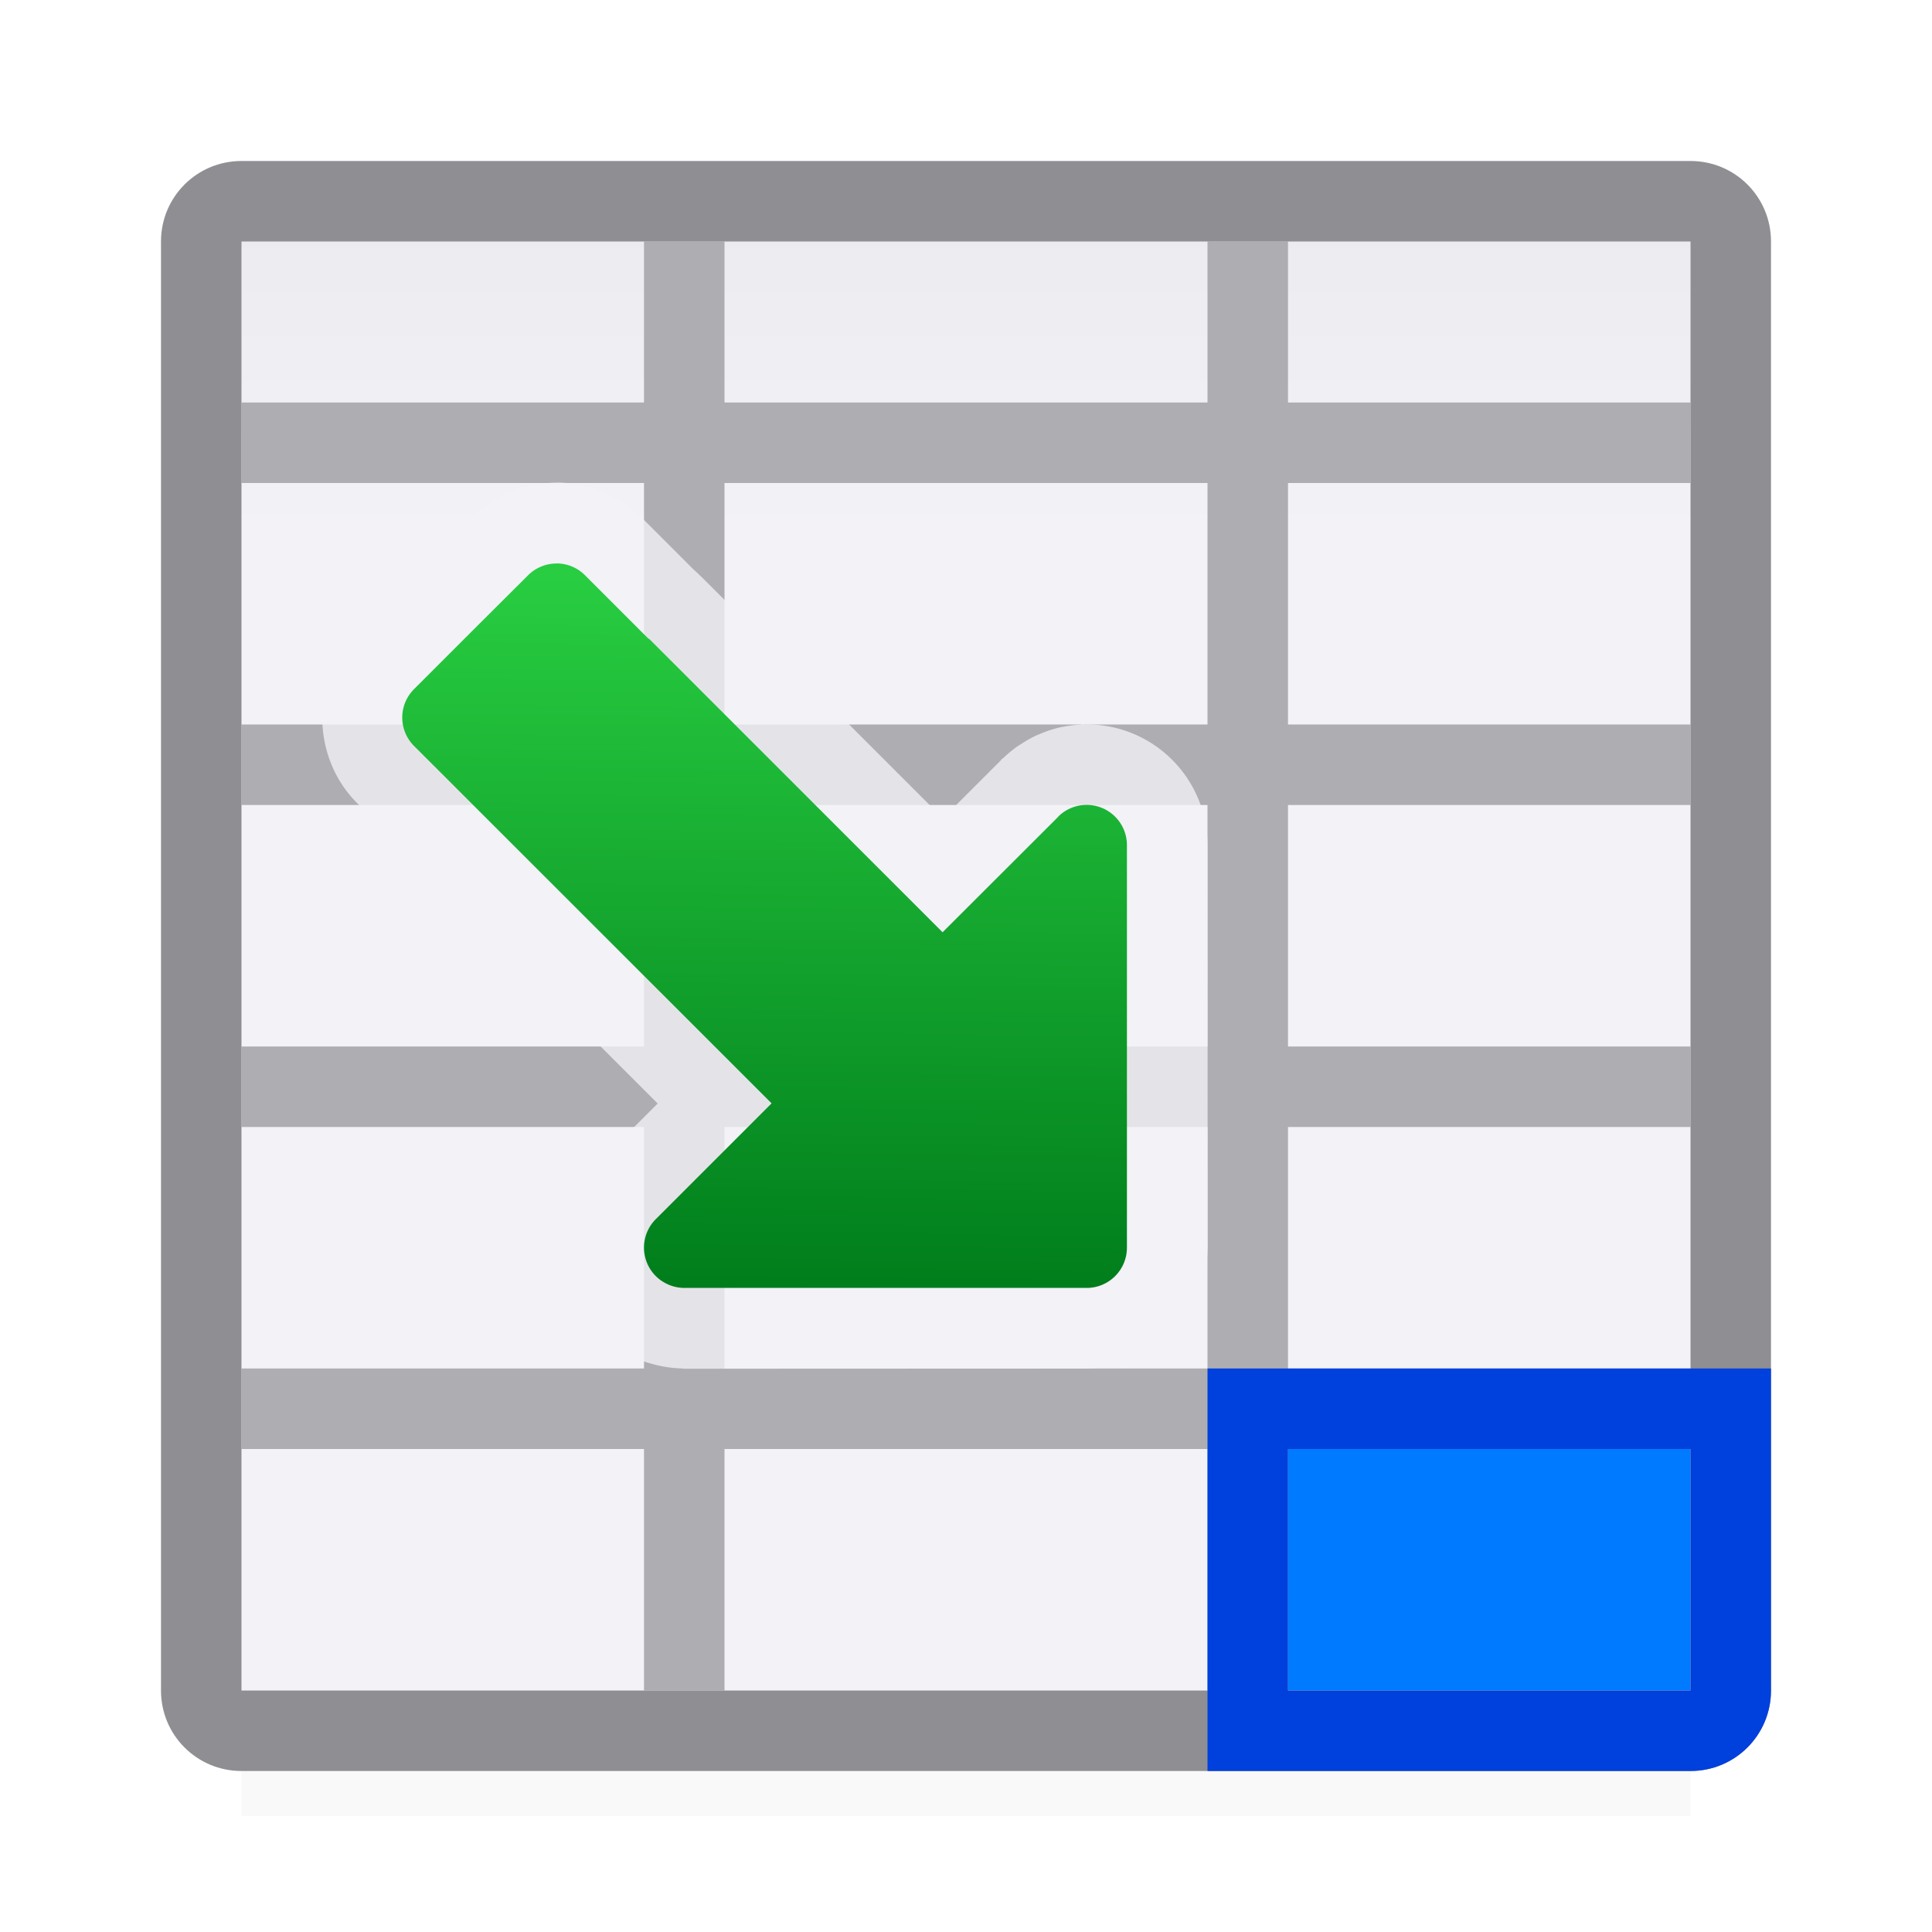 <svg viewBox="0 0 24 24" xmlns="http://www.w3.org/2000/svg" xmlns:xlink="http://www.w3.org/1999/xlink"><linearGradient id="a" gradientUnits="userSpaceOnUse" x1="5.042" x2="5.145" y1="15.966" y2="7.143"><stop offset="0" stop-color="#007d1b"/><stop offset="1" stop-color="#28cd41"/></linearGradient><linearGradient id="b" gradientUnits="userSpaceOnUse" x1="12" x2="12" y1="-.5" y2="21"><stop offset="0" stop-color="#e5e5ea"/><stop offset=".333" stop-color="#f2f2f7"/><stop offset=".889" stop-color="#f2f2f7"/><stop offset="1" stop-color="#f2f2f7"/></linearGradient><filter id="c" color-interpolation-filters="sRGB" height="1.095" width="1.097" x="-.049" y="-.047"><feGaussianBlur stdDeviation=".366"/></filter><path d="m3 20h18v2.559h-18z" filter="url(#c)" opacity=".15" stroke-width="1.015"/><path d="m3 3h18v18h-18z" fill="url(#b)"/><path d="m8 3v2h-5v1h5v3h-5v1h5v3h-5v1h5v3h-5v1h5v3h1v-3h6v3h1v-3h5v-1h-5v-3h5v-1h-5v-3h5v-1h-5v-3h5v-1h-5v-2h-1v2h-6v-2zm1 3h6v3h-6zm0 4h6v3h-6zm0 4h6v3h-6z" fill="#aeaeb2"/><path d="m16 18h5v3h-5z" fill="#007aff" stroke-width=".645"/><path d="m3 2c-.554 0-1 .446-1 1v18c0 .554.446 1 1 1h18c.554 0 1-.446 1-1v-18c0-.554-.446-1-1-1zm0 1h5 1 6 1 5v6 1 3 1 3 1 3h-5-1-6-1-5v-3-1-3-1-3-1z" fill="#8e8e93"/><path d="m15 17v1 3 1h6c.554 0 1-.446 1-1v-3-1h-1zm1 1h5v3h-5z" fill="#0040dd"/><path d="m6.914 5.996c-.382 0-.773.152-1.062.441l-.707.703v.002l-.709.709c-.577.577-.577 1.548 0 2.125l3.734 3.732-.73.73a1.5 1.5 0 0 0 0 .002 1.5 1.5 0 0 0 -.004.002c-.001.001-.001.001-.002.002a1.5 1.5 0 0 0 -.32 1.625c.001.002.001.004.002.006.001.001.001.003.002.004a1.5 1.5 0 0 0 .945.854 1.5 1.5 0 0 0 .004 0 1.5 1.5 0 0 0 .4.066c.01 0.0.019.004.029.004.001 0.0.003 0.0.004 0l5-.002c.011-0.0.021-.004.031-.004a1.5 1.5 0 0 0 1.469-1.473c0-.009.002-.017.002-.025l-.002-5a1.5 1.5 0 0 0 -1.52-1.5c-.01 0-.019-.002-.029-.002-.001-0-.003-0-.004 0-.016.001-.031.005-.047.006a1.5 1.5 0 0 0 -.193.025c-.016.003-.033.006-.049.01-.005.001-.01.003-.016.004a1.5 1.5 0 0 0 -.201.066c-.022.009-.043.018-.064.027-.001 0-.001-0-.002 0a1.5 1.5 0 0 0 -.182.102c-.022.014-.045.028-.066.043a1.5 1.5 0 0 0 -.156.129c-.011.011-.024.018-.035.029v.004l-.723.723-2.932-2.932c-.247-.247-.289-.257-.064-.057l-.74-.74c-.289-.289-.681-.441-1.062-.441z" fill="#f2f2f7" fill-opacity=".784"/><path d="m6.914 7c-.128 0-.256.049-.354.146l-.707.705-.709.709c-.196.196-.196.511 0 .707l4.441 4.439-1.439 1.439a.5.5 0 0 0 .066.762c.001.001.001.001.002.002a.5.5 0 0 0 .002 0 .5.5 0 0 0 .283.09h5a.5.5 0 0 0 .5-.5v-5a.5.5 0 0 0 -.516-.5.5.5 0 0 0 -.338.146v.002l-1.436 1.434-3.639-3.639c-.007-.007-.016-.009-.023-.016l-.781-.781c-.098-.098-.226-.146-.354-.146z" fill="url(#a)"/></svg>